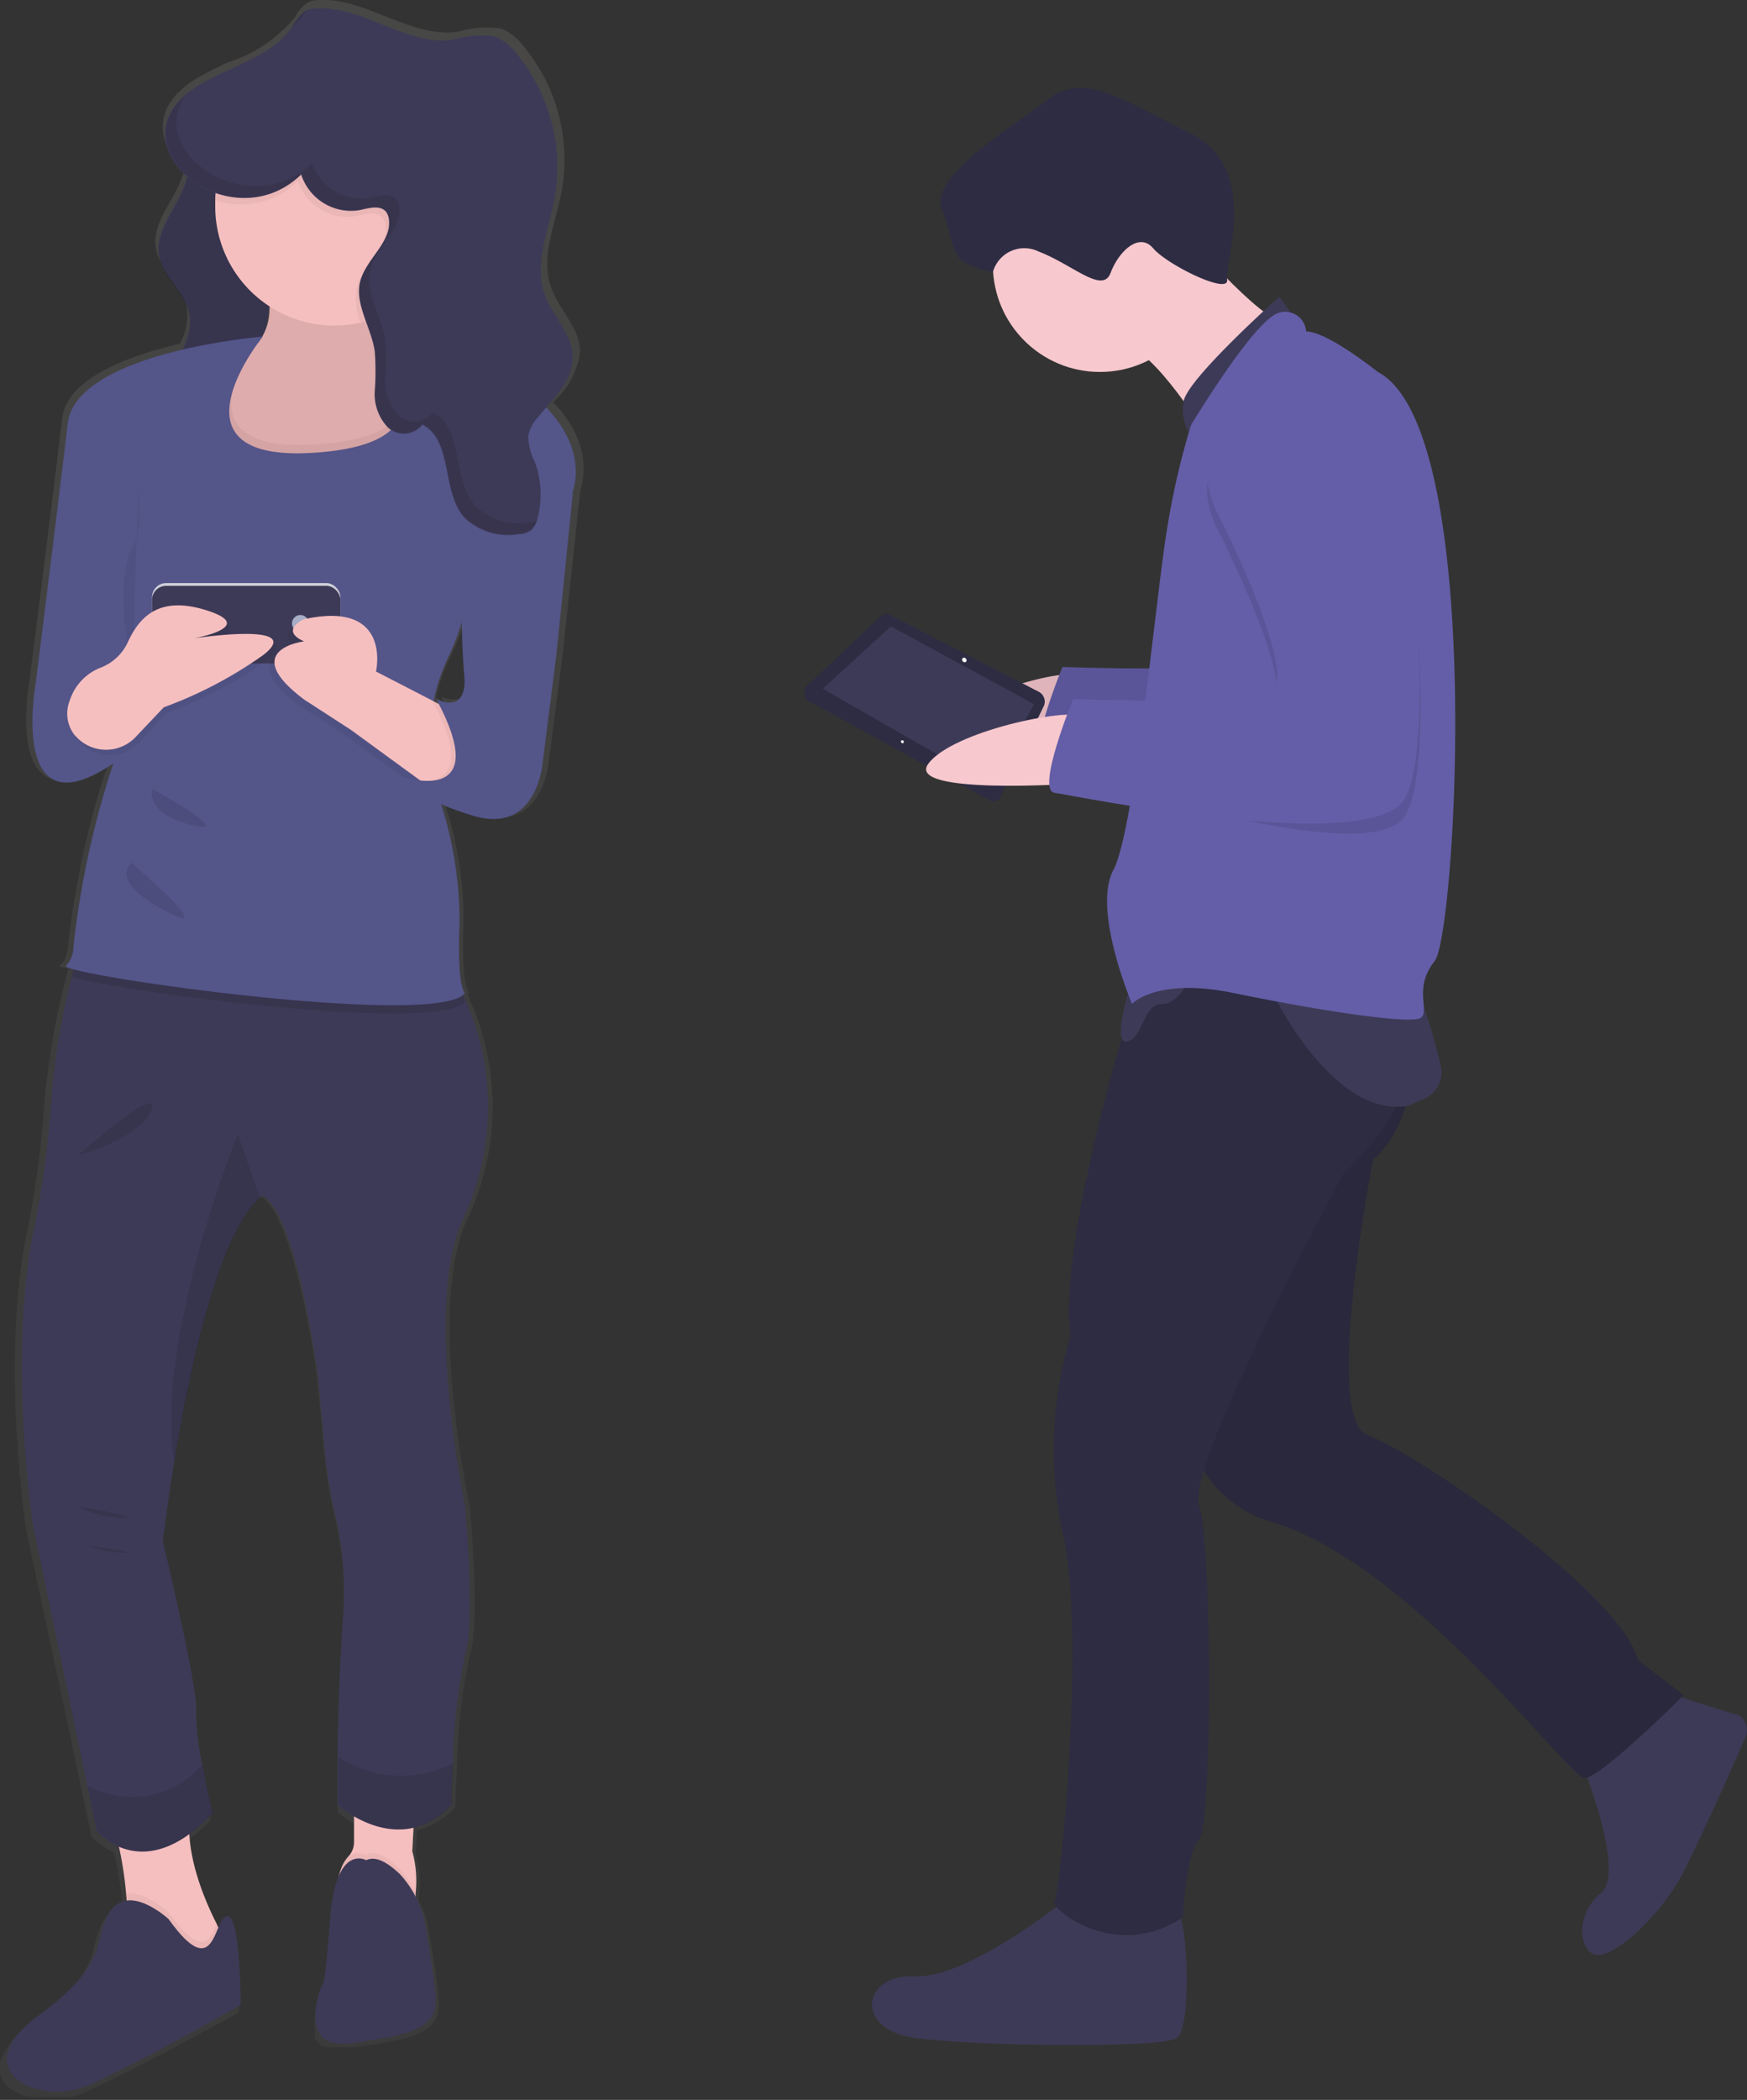 <svg xmlns="http://www.w3.org/2000/svg" xmlns:xlink="http://www.w3.org/1999/xlink" viewBox="0 0 100.17 120.36"><rect x="0" y="0" width="100.17" height="120.36" fill="#333333" stroke="none"/><defs><style>.cls-1{fill:url(#linear-gradient);}.cls-2{fill:#3d3a57;}.cls-10,.cls-3,.cls-5{fill:#060000;}.cls-3,.cls-9{opacity:0.1;}.cls-3,.cls-5{isolation:isolate;}.cls-4{fill:#f6bfbf;}.cls-5{opacity:0.05;}.cls-6{fill:#545589;}.cls-7{fill:#d7d9e3;}.cls-8{fill:#a6adc5;}.cls-11{fill:#f7c8ce;}.cls-12{fill:#645ea8;}.cls-13{fill:#2d2c42;}.cls-14{fill:#f8f9f9;}</style><linearGradient id="linear-gradient" x1="-213.77" y1="1329" x2="-213.77" y2="1449.36" gradientTransform="translate(230.5 -1329)" gradientUnits="userSpaceOnUse"><stop offset="0" stop-color="#868581" stop-opacity="0.25"/><stop offset="0.54" stop-color="#868581" stop-opacity="0.12"/><stop offset="1" stop-color="#868581" stop-opacity="0.1"/></linearGradient></defs><title>Asset 9</title><g id="Layer_2" data-name="Layer 2"><g id="Layer_6" data-name="Layer 6"><path class="cls-1" d="M32,23.36c-.09-.11-.19-.21-.29-.31a4.6,4.6,0,0,0,1.55-2.89c0-1.36-1.21-2.4-1.66-3.69-.62-1.75.24-3.62.59-5.44A10.18,10.18,0,0,0,30,2.63a2.85,2.85,0,0,0-1.29-1,5.9,5.9,0,0,0-2.49.2c-2.76.34-5.28-2-8-1.83a1.63,1.63,0,0,0-.53.12,2.22,2.22,0,0,0-.78.88,8.33,8.33,0,0,1-3.75,2.55,2,2,0,0,0-.51.23,13.6,13.6,0,0,0-1.26.65C8.57,6.05,9,8.3,10.57,9.69c-.31,1.56-1.91,2.94-1.63,4.54.21,1.26,1.52,2.12,1.77,3.37a3.33,3.33,0,0,1-.4,2.1c-3,.71-6.48,2-6.75,4.29C3.1,28,1.69,39,1.69,39S.07,47.77,6.25,43.6l-.08.24A51.16,51.16,0,0,0,3.9,54.22c-.06.52-.19.94-.42,1.07s.08.13.44.23L3.8,56a42.71,42.71,0,0,0-1.3,7.86,55.06,55.06,0,0,1-1,7c-1.46,7.37,0,16.81,0,16.81l3.2,15,.54,2.58a3.78,3.78,0,0,0,1.3.93A20.38,20.38,0,0,1,7,109c0,.1,0,.21,0,.32a1.31,1.31,0,0,0-.94.59c-1.14,1.6.16,2.88-4.23,6.08A4.17,4.17,0,0,0,0,118.19H0a1.48,1.48,0,0,0,.75,1.62h0a3.14,3.14,0,0,0,.31.18h0l.17.07h0l.17.07h0l.17.05h0l.18,0h0l.18,0H2l.19,0h0l.17,0h.9l.19,0h0l.18,0h0l.2,0H4l.17,0h0l.19-.06h0l.17-.06,0,0,.18-.07c2.93-1.28,9-4.65,9-4.65v-.63h0c0-1.4-.17-4.62-.8-4.49-.22,0-.37.35-.52.7l-.07-.15a13.5,13.5,0,0,1-1.61-5.25,9.41,9.41,0,0,0,1.38-1.22s-.32-1.38-.6-2.83a13.68,13.68,0,0,1-.37-3.1c.16-1.12-2-9.77-2-9.77s.21-1.9.65-4.54c.85-5.14,2.53-13.08,5-15.32l.17-.15s1.79.32,3.25,10.41l.43,4.49a25.4,25.4,0,0,0,.63,3.69,19.57,19.57,0,0,1,.41,5.91c-.19,2.65-.27,5.76-.3,8,0,1.65,0,2.78,0,2.78a6.53,6.53,0,0,0,1,.67V106a1.22,1.22,0,0,1-.34.83h0a2.27,2.27,0,0,0-.49.9,6.73,6.73,0,0,0-.62,2.68c-.33,4.32-.49,3.84-.49,3.84a5.69,5.69,0,0,0-.37,1.46h0a2.64,2.64,0,0,0,0,.28v.24a2150276484677.62,2150276484677.62,0,0,0,0,.18.13.13,0,0,0,0,.06.36.36,0,0,0,0,.11v0a.56.56,0,0,0,0,.12v0s0,.07,0,.11l0,0a.6.6,0,0,0,.06.11l0,0a.76.76,0,0,0,.08.11l0,0,.09.1h0l.12.09h0l.13.07,0,0,.15.06h0l.18,0h0l.2,0H20l.28,0c3.41-.48,5-.8,4.88-2.72-.1-1.16-.38-2.84-.58-4a5.83,5.83,0,0,0-.56-1.68c0-.09,0-.19,0-.28a6.08,6.08,0,0,0-.18-2.37l.07-1.4a4.53,4.53,0,0,0,2.2-1.32s0-1,.1-2.42a32.49,32.49,0,0,1,.72-6.23c.65-1.92,0-8.65,0-8.65S24.47,75,26.74,70a15.08,15.08,0,0,0,.06-13l.11-.11s-.49-.32-.33-4A21.12,21.12,0,0,0,25.48,46a16.77,16.77,0,0,0,1.91.69c3.74,1.12,4.07-3,4.07-3l.81-6.24,1-9.31h0C33.5,27.32,33.86,25.5,32,23.36ZM15.45,17.19l0,.31a4.52,4.52,0,0,1-.2,1,7,7,0,0,0,.2-1.3l0,0Zm9.83,22.73.16.31L25,40a9.35,9.35,0,0,1,.74-2.18,16.36,16.36,0,0,0,1-2.51,24.85,24.85,0,0,0,.15,3C27.23,40.88,25.28,39.92,25.28,39.92Z"/><path class="cls-2" d="M11.49,5.11a2.85,2.85,0,0,0-1.25,1.37c-.3,1,.45,1.94.52,2.95.14,1.84-1.94,3.37-1.64,5.19.21,1.24,1.49,2.09,1.74,3.33.36,1.81-1.6,3.41-1.45,5.25A3.62,3.62,0,0,0,11,25.62a7.45,7.45,0,0,0,3.75,1.53c-.09-1.57-1.26-3-1.06-4.57A11.39,11.39,0,0,1,15,19.64,8.73,8.73,0,0,0,15,14.06a25.69,25.69,0,0,1-1.16-5.57c0-1.14.52-2.82.13-3.9C13.52,3.27,12.38,4.5,11.49,5.11Z"/><path class="cls-3" d="M11.49,5.15a2.85,2.85,0,0,0-1.25,1.37c-.3,1,.45,1.94.52,3,.14,1.84-1.94,3.36-1.64,5.18.21,1.25,1.49,2.1,1.74,3.34.36,1.81-1.6,3.4-1.45,5.24A3.62,3.62,0,0,0,11,25.66,7.46,7.46,0,0,0,14.7,27.2c-.09-1.58-1.26-3-1.06-4.57A11.39,11.39,0,0,1,15,19.69,8.76,8.76,0,0,0,15,14.1a25.48,25.48,0,0,1-1.16-5.56c0-1.14.52-2.82.13-3.91C13.52,3.31,12.38,4.55,11.49,5.15Z"/><path class="cls-4" d="M13,111.39l-1.43,1.43s-5.08,2.7-4.45-1a12.87,12.87,0,0,0,.11-3.28,20.29,20.29,0,0,0-.9-4.5l4.76-1c-.79,2.49.52,5.62,1.33,7.22C12.76,111,13,111.39,13,111.39Z"/><path class="cls-4" d="M23.83,108.5c0,.49-.1,1-.18,1.46,0,0-4,2.7-4.29-.32-.21-2,.26-2.85.61-3.23h0a1.21,1.21,0,0,0,.33-.83V102l3.5,1.11-.16,3A6.38,6.38,0,0,1,23.83,108.5Z"/><path class="cls-5" d="M13,111.39l-1.43,1.43s-5.08,2.7-4.45-1a12.87,12.87,0,0,0,.11-3.28c1.12-.16,2.43,1.06,2.43,1.06,1.86,2.63,2.37,1.63,2.76.71C12.76,111,13,111.39,13,111.39Z"/><path class="cls-2" d="M9.67,110s-2.22-2.07-3.33-.48.16,2.86-4.13,6,0,5.24,2.86,4,8.73-4.61,8.73-4.61,0-5.24-.79-5.08S12.37,113.77,9.67,110Z"/><path class="cls-5" d="M23.83,108.5c0,.49-.1,1-.18,1.46,0,0-4,2.7-4.29-.32-.21-2,.26-2.85.61-3.23a1,1,0,0,1,1-.1c.63-.29,1.33.19,1.91.79A5.84,5.84,0,0,1,23.83,108.5Z"/><path class="cls-2" d="M21,106.62s-1.75-1-2.07,3.34-.47,3.81-.47,3.81-1.59,3.81,1.74,3.33,4.93-.79,4.77-2.7c-.1-1.14-.37-2.81-.57-4a5.87,5.87,0,0,0-1.49-3C22.28,106.81,21.58,106.34,21,106.62Z"/><path class="cls-2" d="M26.66,86.3s.64,6.67,0,8.57a34,34,0,0,0-.7,6.18c-.07,1.37-.09,2.4-.09,2.4-3,3.17-6.51,0-6.51,0s0-1.12,0-2.75c0-2.17.12-5.26.3-7.89a19.89,19.89,0,0,0-.4-5.86,26.39,26.39,0,0,1-.62-3.66l-.41-4.45c-1.43-10-3.18-10.32-3.18-10.32l-.17.14c-2.44,2.23-4.07,10.1-4.9,15.2-.43,2.62-.64,4.5-.64,4.5s2.06,8.58,1.9,9.69a14.49,14.49,0,0,0,.36,3.07c.27,1.44.59,2.8.59,2.8-4,4.29-6.66,1-6.66,1L5,102.33,1.89,87.41S.46,78,1.89,70.74a55.82,55.82,0,0,0,1-6.95A41.92,41.92,0,0,1,4.11,56c.19-.76.41-1.51.64-2.25.36-1.12,6-1,11.58-1,4.21,0,8.22.58,9.38,2.63.27.47.51.94.73,1.41a15.18,15.18,0,0,1,.06,13.19C24.28,74.87,26.66,86.3,26.66,86.3Z"/><path class="cls-4" d="M13.33,28.66s-8.42-8.57-2.07-7.94a4.25,4.25,0,0,0,3.06-.59,3.06,3.06,0,0,0,1.13-2.27,9.3,9.3,0,0,0-.54-3.65S23.49,7.38,21.74,16a14.77,14.77,0,0,0-.33,2.65c0,1.82.57,2.51,1.41,2.8,1.41.48,3.52-.19,4.48,1.38C29.05,25.64,13.33,28.66,13.33,28.66Z"/><path class="cls-3" d="M13.33,28.66s-8.42-8.57-2.07-7.94a4.25,4.25,0,0,0,3.06-.59,3.06,3.06,0,0,0,1.13-2.27,9.3,9.3,0,0,0-.54-3.65S23.49,7.38,21.74,16a14.77,14.77,0,0,0-.33,2.65c0,1.82.57,2.51,1.41,2.8,1.41.48,3.52-.19,4.48,1.38C29.05,25.64,13.33,28.66,13.33,28.66Z"/><path class="cls-4" d="M26,11.83a6.83,6.83,0,0,1-13.66,0c0-.13,0-.25,0-.38A6.83,6.83,0,0,1,26,11.83Z"/><path class="cls-5" d="M13.33,28.66s-8.42-8.57-2.07-7.94a4.25,4.25,0,0,0,3.06-.59c-1.23,2-2.61,5.7,3.61,5.35,5.69-.31,5.6-2.58,4.89-4.07,1.41.48,3.52-.19,4.48,1.38C29.05,25.64,13.33,28.66,13.33,28.66Z"/><path class="cls-3" d="M26.66,57.4C25.22,59.28,6.8,56.82,4.11,56c.19-.76.41-1.51.64-2.25.36-1.12,6-1,11.58-1,4.21,0,8.22.58,9.38,2.63.27.47.51.94.73,1.41S26.66,57.4,26.66,57.4Z"/><path class="cls-6" d="M15.07,19.29s-10.72.88-11.19,5c-.46,3.95-1.83,14.85-1.83,14.85S.46,47.87,6.5,43.75L6.42,44A50.87,50.87,0,0,0,4.21,54.27a1.58,1.58,0,0,1-.41,1.07C3,55.81,25.08,59,26.66,56.92c0,0-.47-.31-.31-4a22.14,22.14,0,0,0-1.27-7.46A11,11,0,0,1,25.55,38c1.75-3.65,1.11-4.76,1.11-4.76l6-4.61s1.3-2.23-1.08-5A8.25,8.25,0,0,0,26,20.88l-4.17-.3s4.57,4.9-4,5.38S15.07,19.29,15.07,19.29Z"/><path class="cls-5" d="M7.93,28s.31,2.54-.32,3.33-.79,4.45,0,6.67"/><path class="cls-3" d="M14.9,68.66c-2.44,2.23-4.07,10.1-4.9,15.2C8.84,76.76,13.64,65,13.64,65Z"/><path class="cls-3" d="M12.21,103.92c-4,4.29-6.66,1-6.66,1L5,102.33a5.28,5.28,0,0,0,6.61-1.21C11.89,102.56,12.21,103.92,12.21,103.92Z"/><path class="cls-3" d="M26,101.05c-.07,1.37-.09,2.4-.09,2.4-3,3.17-6.51,0-6.51,0s0-1.12,0-2.75A6.54,6.54,0,0,0,26,101.05Z"/><rect class="cls-7" x="8.72" y="33.42" width="10.8" height="4.45" rx="0.8"/><rect class="cls-5" x="8.72" y="33.42" width="10.8" height="4.45" rx="0.8"/><rect class="cls-2" x="8.72" y="33.58" width="10.8" height="4.45" rx="0.8"/><circle class="cls-8" cx="17.22" cy="35.73" r="0.48"/><path class="cls-5" d="M4.13,40.46a3.1,3.1,0,0,1,1.79-1.89,2.78,2.78,0,0,0,1.54-1.38c.63-1.38,1.74-2.81,4.6-1.86s-.8,1.59-.8,1.59,6.51-1,4,.95a24.17,24.17,0,0,1-5.72,3L8,42.54a2.33,2.33,0,0,1-3.3.13,1.8,1.8,0,0,1-.19-.2A2,2,0,0,1,4.13,40.46Z"/><path class="cls-4" d="M4,40.15a3,3,0,0,1,1.79-1.89A2.84,2.84,0,0,0,7.3,36.87C7.93,35.49,9,34.06,11.9,35s-.8,1.59-.8,1.59,6.51-1,4,.95a24.2,24.2,0,0,1-5.71,3L7.79,42.23a2.34,2.34,0,0,1-3.3.12l-.19-.19A2,2,0,0,1,4,40.15Z"/><path class="cls-5" d="M26.35,43.43l-1.12,2.7-1.42-1.05-4-2.92-2.7-1.75c-3.81-2.86,0-3.33,0-3.33-1.43-.64,0-1.27,0-1.27,5.08-1.12,4.12,3,4.12,3l3.22,1.67,1.07.56Z"/><path class="cls-4" d="M26.66,43.11l-1.11,2.7-1.42-1.05-4-2.92-2.7-1.75c-3.81-2.86,0-3.33,0-3.33-1.43-.64,0-1.27,0-1.27,5.08-1.11,4.13,3,4.13,3l3.22,1.66,1.07.56Z"/><path class="cls-5" d="M26.66,43.11l-1.11,2.7-1.42-1.05c1.29.05,2.81-.57.67-4.59l1.07.56Z"/><path class="cls-6" d="M32.54,27.07l.3,1.25-.94,9.23-.79,6.2s-.32,4.12-4,3-4-2.22-4-2.22,5.24,1.75,1.91-4.45c0,0,1.9,1,1.58-1.58a48.67,48.67,0,0,1,0-7Z"/><path class="cls-5" d="M26,11.83a6.83,6.83,0,0,1-5.32,6.66,3.43,3.43,0,0,1-.22-2c.32-1.29,1.82-2.24,1.65-3.57a.85.85,0,0,0-.15-.41c-.34-.44-1-.23-1.56-.12a3,3,0,0,1-3.32-2,4.66,4.66,0,0,1-4.73,1.09A6.83,6.83,0,0,1,26,11.83Z"/><path class="cls-2" d="M17.27,10a3,3,0,0,0,3.32,2.05c.54-.11,1.22-.33,1.56.11a1,1,0,0,1,.15.41c.17,1.33-1.33,2.28-1.65,3.58s.64,2.62.84,4a15.5,15.5,0,0,1,0,2.26,2.76,2.76,0,0,0,.73,2.07,1.34,1.34,0,0,0,2-.14c1.78.94,1.07,3.87,2.43,5.36a3.64,3.64,0,0,0,3.09.92,1.23,1.23,0,0,0,.72-.23,1.26,1.26,0,0,0,.36-.67,5.41,5.41,0,0,0-.14-3.21A3.4,3.4,0,0,1,30.29,25a2.19,2.19,0,0,1,.55-1.08c.86-1.06,2-2.08,2-3.44s-1.19-2.38-1.63-3.66c-.59-1.74.24-3.59.58-5.4a10.22,10.22,0,0,0-2.16-8.33,2.92,2.92,0,0,0-1.27-1,5.8,5.8,0,0,0-2.43.2c-2.69.34-5.15-2-7.85-1.8a1.31,1.31,0,0,0-.52.11,2.3,2.3,0,0,0-.76.87c-1.2,1.79-3.55,2.3-5.39,3.41C6,8.14,13.15,14,17.27,10Z"/><g class="cls-9"><path class="cls-10" d="M30.35,29.94A3.64,3.64,0,0,1,27.26,29c-1.35-1.49-.64-4.42-2.43-5.36a1.33,1.33,0,0,1-2,.14,2.8,2.8,0,0,1-.74-2.07,17,17,0,0,0,0-2.26c-.21-1.36-1.18-2.65-.85-4s1.82-2.25,1.65-3.58a.79.79,0,0,0-.15-.41c-.33-.44-1-.22-1.56-.11A3,3,0,0,1,17.9,9.34c-3.68,3.54-9.75-.76-7.15-4-4,3.29,2.59,8.44,6.52,4.66a3,3,0,0,0,3.32,2c.54-.11,1.22-.33,1.56.12a1,1,0,0,1,.15.41c.17,1.33-1.33,2.27-1.65,3.57s.64,2.63.84,4a15.49,15.49,0,0,1,0,2.26,2.72,2.72,0,0,0,.73,2.06,1.33,1.33,0,0,0,2-.14c1.78.94,1.07,3.87,2.43,5.37a3.67,3.67,0,0,0,3.09.92,1.32,1.32,0,0,0,.72-.24,1,1,0,0,0,.3-.46A2.63,2.63,0,0,1,30.35,29.94Z"/><path class="cls-10" d="M17.44.8l.17-.25,0,0a2.23,2.23,0,0,0-.76.87,3.81,3.81,0,0,1-.24.32A4.4,4.4,0,0,0,17.44.8Z"/></g><path class="cls-3" d="M8.72,45.22S8.31,46.65,11,47.29,8.72,45.22,8.72,45.22Z"/><path class="cls-3" d="M7.54,49.46s-1.38,1,1.94,2.75S7.54,49.46,7.54,49.46Z"/><path class="cls-3" d="M4.45,66.24s3.74-1.06,4.25-2.65S4.45,66.24,4.45,66.24Z"/><path class="cls-3" d="M4.45,86.35A6.52,6.52,0,0,0,7.08,87C8.1,86.93,4.45,86.35,4.45,86.35Z"/><path class="cls-3" d="M5,88.57A5.39,5.39,0,0,0,7.08,89C8.42,89.05,5,88.57,5,88.57Z"/><path class="cls-11" d="M61.57,42.58s-9.75,1.54-8.55-.4,7.57-3.88,8.74-3.48S61.57,42.58,61.57,42.58Z"/><path class="cls-3" d="M61.57,42.58s-9.75,1.54-8.55-.4,7.57-3.88,8.74-3.48S61.57,42.58,61.57,42.58Z"/><path class="cls-12" d="M72.74,20.86s-6.29,1.69-3.38,7.06c0,0,4.76,9.36,2.77,10s-11.21.31-11.21.31-2.15,5.21-1.07,5.37,18.26,3.68,20.11.31,0-18,0-18S77.35,18.71,72.74,20.86Z"/><path class="cls-3" d="M72.74,20.86s-6.29,1.69-3.38,7.06c0,0,4.76,9.36,2.77,10s-11.21.31-11.21.31-2.15,5.21-1.07,5.37,18.26,3.68,20.11.31,0-18,0-18S77.35,18.71,72.74,20.86Z"/><path class="cls-2" d="M90.55,100.69s2.76,6.6,1.23,7.83-1.23,3.53-.16,3.53,3.53-2.15,4.92-4.76c1-2,2.74-5.85,3.54-7.72a1,1,0,0,0-.52-1.32l-.11,0L95,96.85Z"/><path class="cls-2" d="M61.38,108.67s-5.83,4.76-8.9,4.6-3.53,3.07,0,3.54,14.12.61,15,0,.62-7.07,0-7.22S61.38,108.67,61.38,108.67Z"/><path class="cls-13" d="M81.18,59.7s0,4.76-2.45,6.75c0,0-2.92,14.89-.31,15.81s14.43,8.91,15.51,12.9l2.61,2s-4.76,4.75-5.68,4.75-10-12.43-18.12-14.73c0,0-5.06-1.23-4.91-7.83S74,55.25,74,55.25h6.91Z"/><path class="cls-3" d="M81.18,59.7s0,4.76-2.45,6.75c0,0-2.92,14.89-.31,15.81s14.43,8.91,15.51,12.9l2.61,2s-4.76,4.75-5.68,4.75-10-12.43-18.12-14.73c0,0-5.06-1.23-4.91-7.83S74,55.25,74,55.25h6.91Z"/><path class="cls-13" d="M65.22,56.47S60.61,70.9,61.38,76.58a22.49,22.49,0,0,0-.46,11.21c1.38,5.83-.15,20.88-.46,21.19s3.38,3.53,7.37.92c0,0,.15-3.69.92-4.45s.77-16.89,0-19.19,8.29-19,8.29-19,4.91-4.45,3.07-6.76.15-6.9.15-6.9l-14,.92Z"/><circle class="cls-11" cx="63.07" cy="15.18" r="6.14"/><path class="cls-11" d="M67.06,12.41S72,18.09,73.2,18.25s-4,6.75-4,6.75-2.92-4.91-4.91-5.37S67.06,12.41,67.06,12.41Z"/><path class="cls-2" d="M74.12,18.09,73.36,17s-5.29,4.72-5.49,6a2.7,2.7,0,0,0,.42,2l3.07-1.38,1.53-3.07Z"/><path class="cls-2" d="M64.91,56.17s-1.23,3.68-.3,3.53.92-2.15,2-2.15,1.69-1.69,1.69-1.69Z"/><path class="cls-2" d="M72.74,56.47s3.53,7.68,8,6.91l.87-.37a1.68,1.68,0,0,0,1-1.93c-.42-1.77-1.2-4.61-1.84-4.61Z"/><path class="cls-13" d="M56.94,15.56a1.87,1.87,0,0,1,2.6-1.15c2,.77,3.68,2.46,4.14,1.23s1.64-2.36,2.44-1.41,4.4,2.71,4.24,1.79,1.92-6.37-2.07-8.36-6.14-3.54-8.14-2S53.24,10.11,54,12s.46,2.77,1.69,3.23S56.94,15.56,56.94,15.56Z"/><path class="cls-12" d="M74.89,19a1.2,1.2,0,0,0-1.53-1.08c-1.39.31-5.07,6.45-5.07,6.45a43.7,43.7,0,0,0-1.38,6c-.62,3.68-1.84,17.19-3.07,19.49s1.07,7.68,1.07,7.68,1.38-1.54,5.84-.62S81,58.78,81.49,58.32s-.46-1.69.77-3.23S85.18,24.54,79,21.32C79,21.32,76.12,19,74.89,19Z"/><path class="cls-3" d="M73.36,23.62s-6.3,1.69-3.38,7.06c0,0,4.76,9.37,2.76,10S61.53,41,61.53,41s-1,3.3.08,3.45,17.12,5.61,19,2.23,0-18,0-18S78,21.47,73.36,23.62Z"/><path class="cls-13" d="M46.5,40.25l10.2,5.6a.48.48,0,0,0,.67-.13.3.3,0,0,0,0-.08l2.5-5.22a.64.64,0,0,0-.33-.78l-8.47-4.37a.5.5,0,0,0-.65.12l-4.23,4a.62.62,0,0,0,.24.85Z"/><polygon class="cls-2" points="47.18 39.48 56.74 44.95 59.29 40.36 51.08 35.9 47.18 39.48"/><ellipse class="cls-14" cx="55.29" cy="37.82" rx="0.12" ry="0.14" transform="translate(-11.39 44.21) rotate(-39.84)"/><ellipse class="cls-14" cx="51.74" cy="42.51" rx="0.08" ry="0.09" transform="translate(-15.22 43.02) rotate(-39.84)"/><path class="cls-11" d="M61.71,44.91s-9.84.69-8.48-1.14,7.88-3.22,9-2.71S61.71,44.91,61.71,44.91Z"/><path class="cls-12" d="M73.36,22.7s-6.3,1.69-3.38,7.06c0,0,4.76,9.37,2.76,10s-11.21.31-11.21.31-2.14,5.22-1.07,5.37,18.27,3.68,20.11.31,0-18,0-18S78,20.55,73.36,22.7Z"/></g></g></svg>